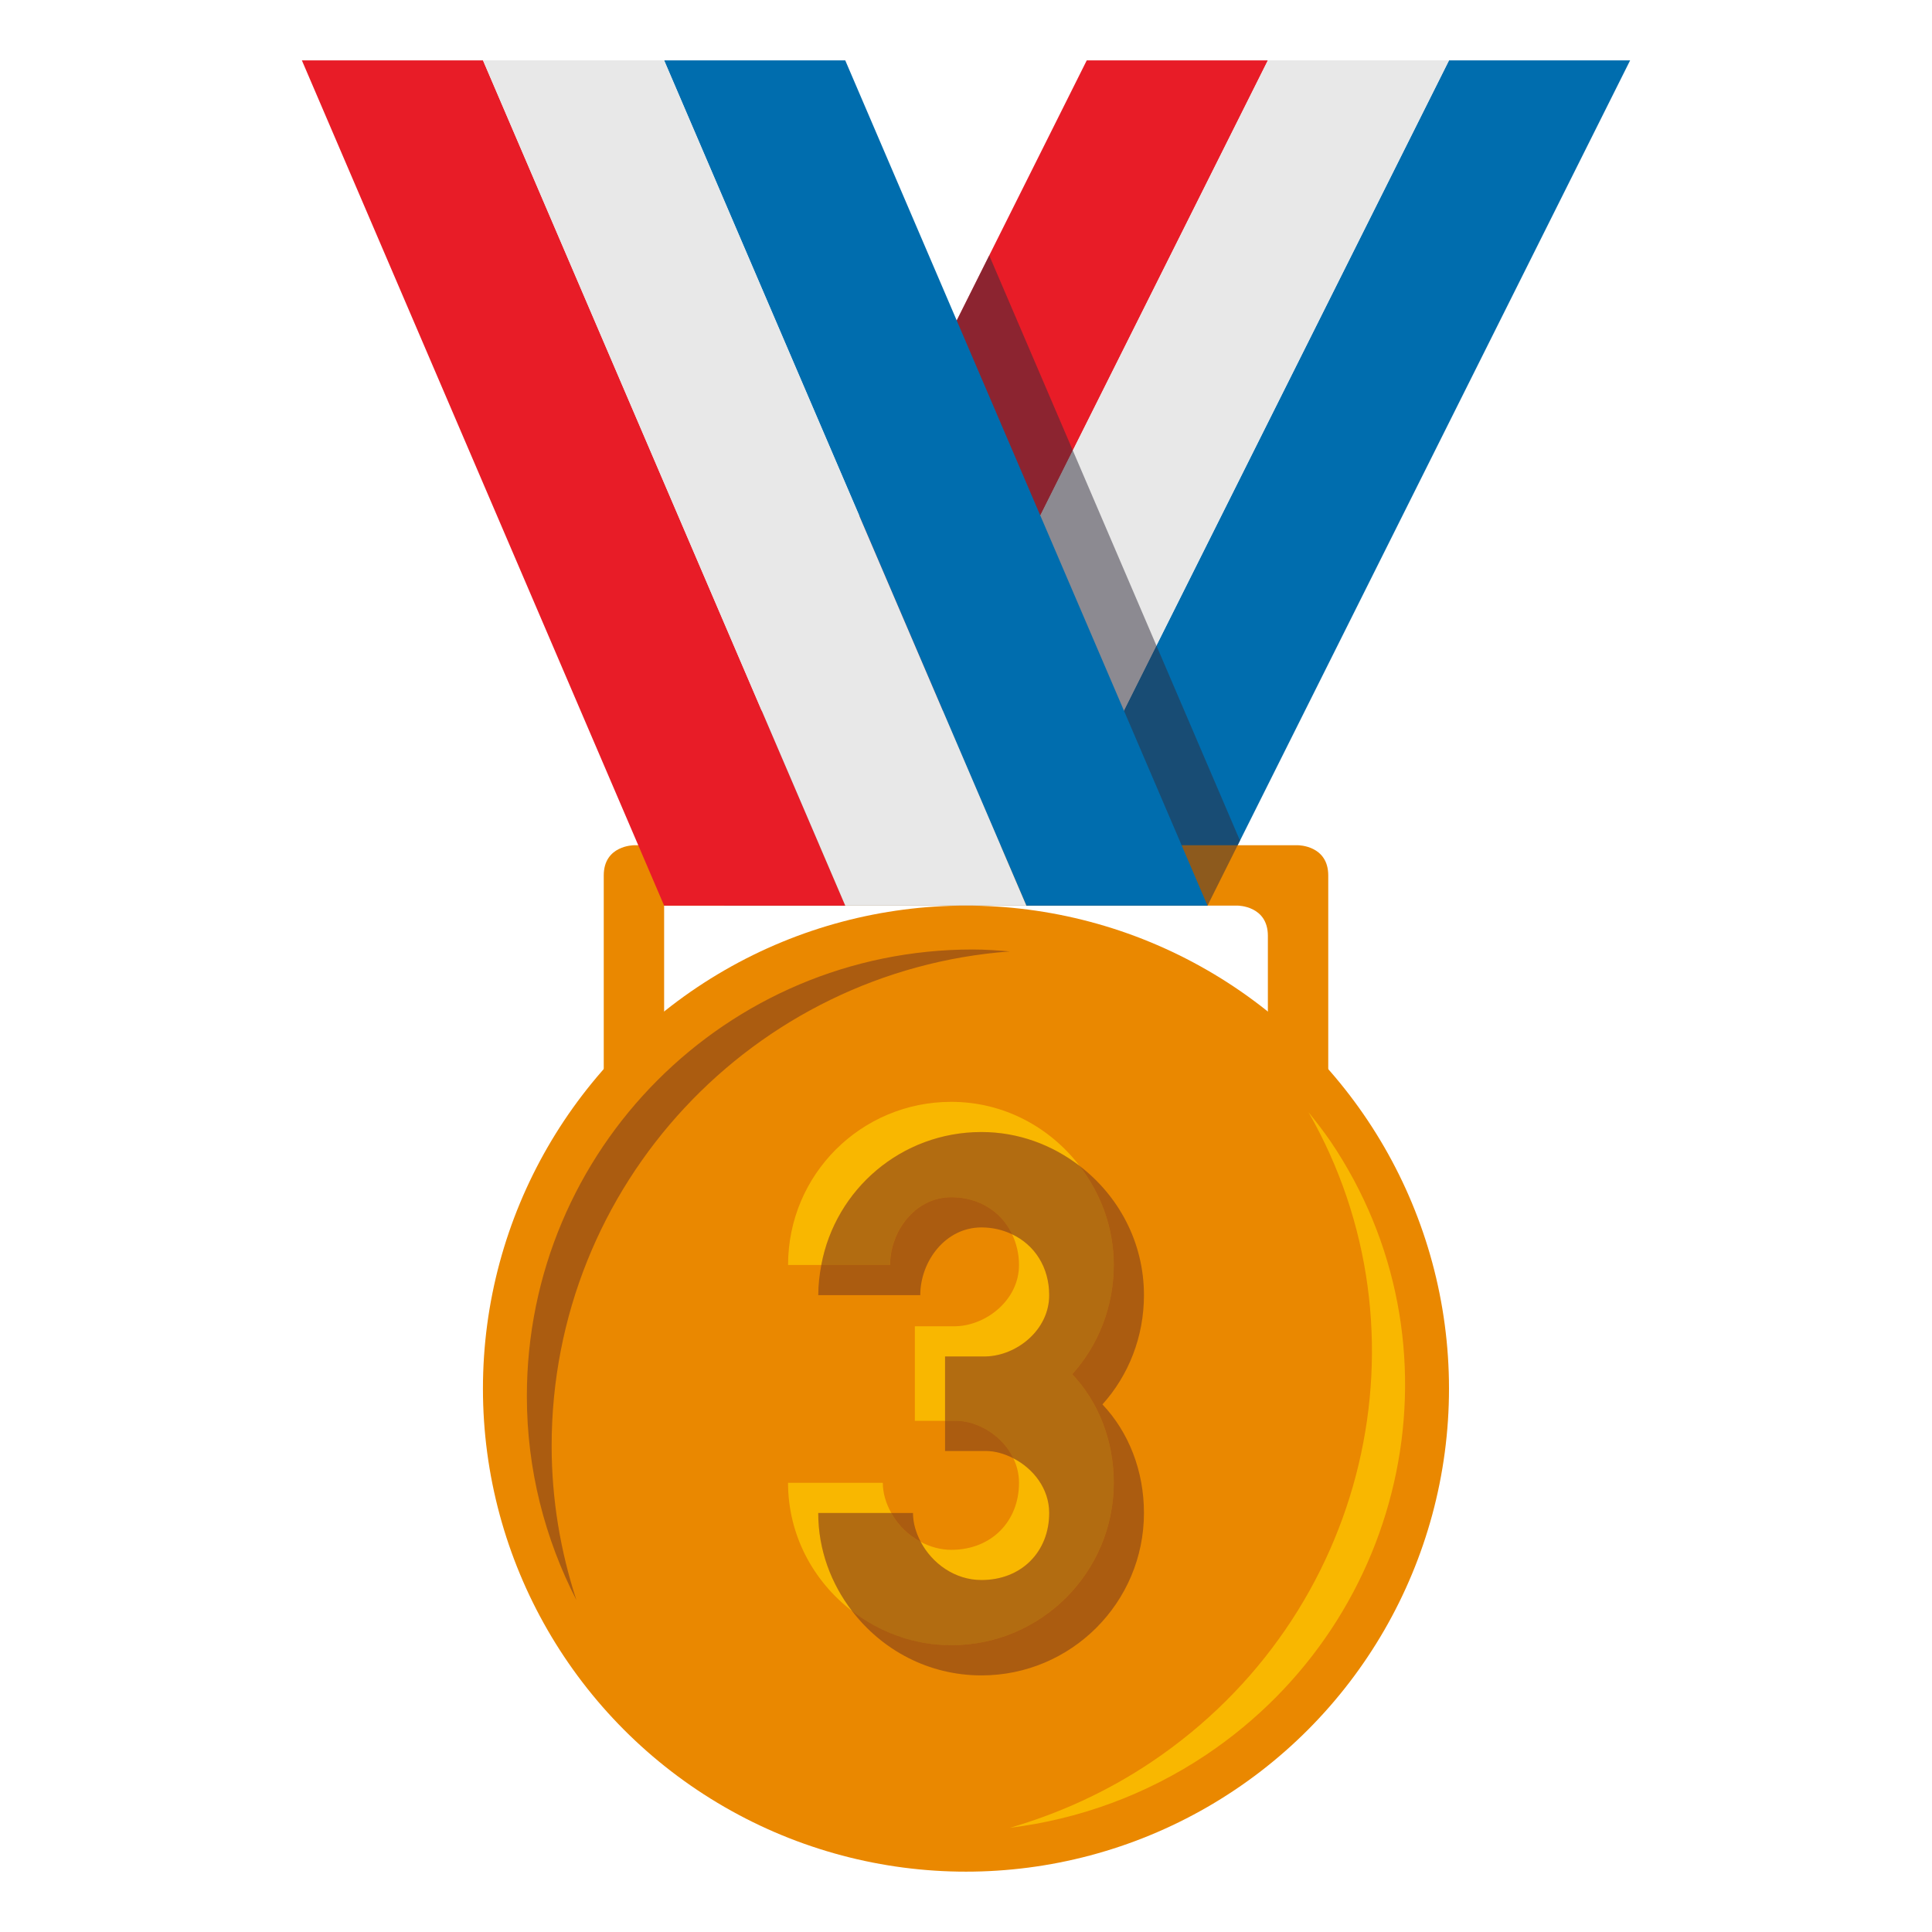 <?xml version="1.0" encoding="utf-8"?>
<!-- Generator: Adobe Illustrator 15.0.0, SVG Export Plug-In . SVG Version: 6.00 Build 0)  -->
<!DOCTYPE svg PUBLIC "-//W3C//DTD SVG 1.1//EN" "http://www.w3.org/Graphics/SVG/1.1/DTD/svg11.dtd">
<svg version="1.1" id="Layer_1" xmlns="http://www.w3.org/2000/svg" xmlns:xlink="http://www.w3.org/1999/xlink" x="0px" y="0px"
	 width="64px" height="64px" viewBox="0 0 64 64" enable-background="new 0 0 64 64" xml:space="preserve">
<polygon fill="#E81C27" points="36,2 22,30 28,30 42,2 "/>
<polygon fill="#006DAE" points="48,2 34,30 40,30 54,2 "/>
<polygon fill="#E8E8E8" points="42,2 28,30 34,30 48,2 "/>
<path fill="#EA8800" d="M43,28H21c0,0-1,0-1,1v7h2v-6h19c0,0,1,0,1,1v5h2v-7C44,28,43,28,43,28z"/>
<polygon opacity="0.5" fill="#302C3B" points="32.77,8.462 23.076,27.846 24,30 40,30 41.076,27.846 "/>
<polygon fill="#006DAE" points="28,2 22,2 34,30 40,30 "/>
<polygon fill="#E81C27" points="16,2 10,2 22,30 28,30 "/>
<polygon fill="#E8E8E8" points="28,30 34,30 22,2 16,2 "/>
<circle fill="#EA8800" cx="31.999" cy="46" r="16.001"/>
<path fill="#AB5C10" d="M32.221,31.453c-8.156,0-14.768,6.621-14.768,14.797c0,2.438,0.6,4.727,1.641,6.754
	c-0.525-1.609-0.82-3.324-0.82-5.109c0-8.664,6.695-15.748,15.18-16.378C33.045,31.483,32.639,31.453,32.221,31.453"/>
<path fill="#F9B700" d="M43.346,36.844c4.166,7.277,1.988,16.691-5.197,21.52c-1.484,0.996-3.068,1.711-4.695,2.184
	c2.258-0.281,4.49-1.07,6.514-2.426c6.779-4.555,8.617-13.648,4.107-20.313C43.844,37.473,43.598,37.156,43.346,36.844"/>
<path fill="#AB5C10" d="M31.656,47.066h-0.35v1h1.35c0.306,0,0.62,0.092,0.913,0.242C33.213,47.562,32.4,47.066,31.656,47.066z"/>
<path fill="#AB5C10" d="M31.512,39.66c-1.205,0-2.027,1.135-2.027,2.244h-2.278c-0.061,0.324-0.101,0.657-0.101,1h3.379
	c0-1.109,0.822-2.244,2.027-2.244c0.375,0,0.715,0.086,1.017,0.228C33.177,40.143,32.44,39.66,31.512,39.66z"/>
<path fill="#AB5C10" d="M30.501,51.077c-0.159-0.301-0.257-0.628-0.257-0.958h-0.72C29.745,50.518,30.084,50.857,30.501,51.077z"/>
<path fill="#AB5C10" d="M37.895,42.904c0-1.757-0.845-3.297-2.133-4.283c0.7,0.911,1.133,2.04,1.133,3.283
	c0,1.375-0.506,2.654-1.375,3.619c0.869,0.918,1.375,2.197,1.375,3.596c0,2.969-2.412,5.381-5.383,5.381
	c-1.244,0-2.374-0.434-3.286-1.134c0.986,1.288,2.528,2.134,4.286,2.134c2.971,0,5.383-2.412,5.383-5.381
	c0-1.398-0.506-2.678-1.375-3.596C37.389,45.559,37.895,44.279,37.895,42.904z"/>
<path fill="#F9B700" d="M32.512,37.5c1.227,0,2.345,0.428,3.25,1.121c-0.984-1.283-2.514-2.121-4.25-2.121
	c-2.992,0-5.406,2.412-5.406,5.404h1.101C27.674,39.394,29.862,37.5,32.512,37.5z"/>
<path fill="#F9B700" d="M32.656,44.934c1.016-0.023,2.1-0.871,2.1-2.029c0-0.928-0.482-1.665-1.228-2.017
	c0.142,0.302,0.228,0.642,0.228,1.017c0,1.158-1.084,2.006-2.1,2.029h-1.35v3.133h1v-2.133H32.656z"/>
<path fill="#F9B700" d="M32.512,52.34c1.33,0,2.244-0.941,2.244-2.221c0-0.814-0.533-1.475-1.187-1.811
	c0.118,0.246,0.187,0.519,0.187,0.811c0,1.279-0.914,2.221-2.244,2.221c-0.365,0-0.705-0.102-1.011-0.263
	C30.876,51.788,31.629,52.34,32.512,52.34z"/>
<path fill="#F9B700" d="M29.524,50.119c-0.173-0.313-0.28-0.654-0.28-1h-3.139c0,1.734,0.838,3.263,2.12,4.247
	c-0.693-0.905-1.12-2.022-1.12-3.247H29.524z"/>
<path opacity="0.3" fill="#302C3B" d="M36.895,49.119c0-1.398-0.506-2.678-1.375-3.596c0.869-0.965,1.375-2.244,1.375-3.619
	c0-1.243-0.433-2.372-1.133-3.283c-0.905-0.693-2.023-1.121-3.25-1.121c-2.649,0-4.838,1.894-5.306,4.404h2.278
	c0-1.109,0.822-2.244,2.027-2.244c0.929,0,1.665,0.482,2.017,1.228c0.745,0.352,1.228,1.089,1.228,2.017
	c0,1.158-1.084,2.006-2.1,2.029h-1.35v2.133h0.35c0.744,0,1.557,0.495,1.913,1.242c0.653,0.336,1.187,0.996,1.187,1.811
	c0,1.279-0.914,2.221-2.244,2.221c-0.883,0-1.636-0.552-2.011-1.263c-0.417-0.22-0.756-0.56-0.977-0.958h-2.419
	c0,1.225,0.427,2.342,1.12,3.247c0.912,0.7,2.042,1.134,3.286,1.134C34.482,54.5,36.895,52.088,36.895,49.119z"/>
</svg>
